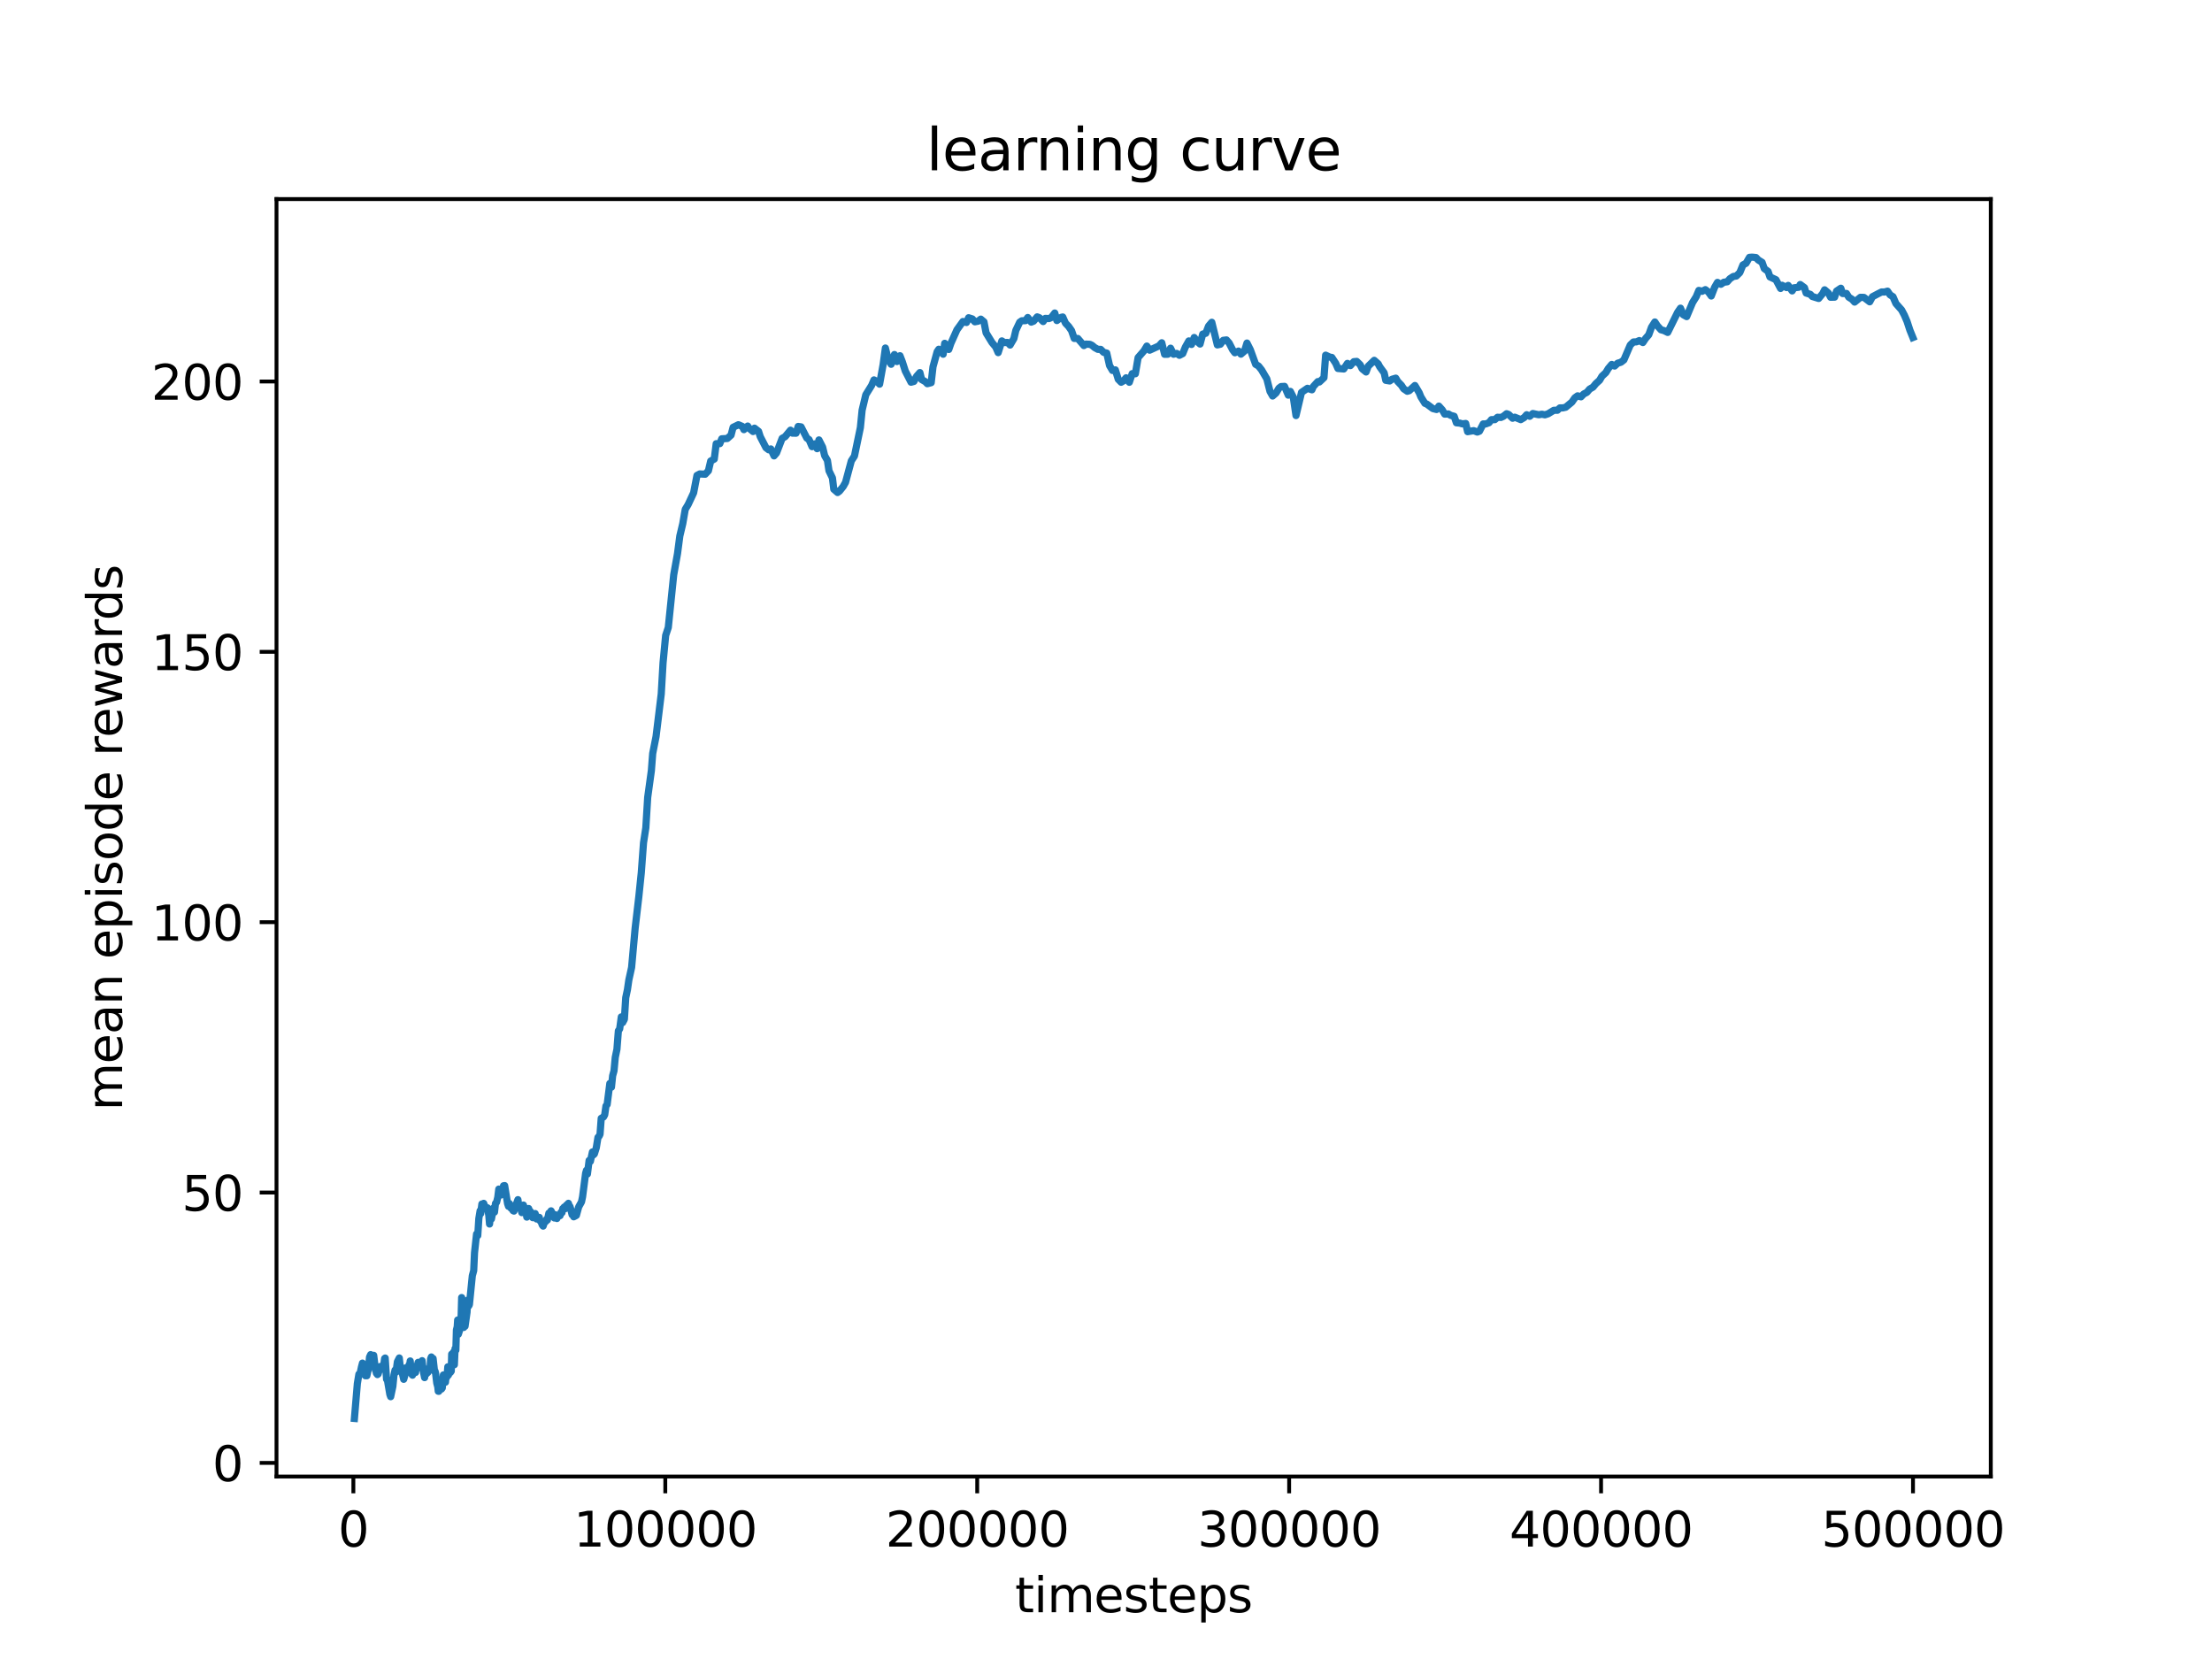 <?xml version="1.0" encoding="utf-8" standalone="no"?>
<!DOCTYPE svg PUBLIC "-//W3C//DTD SVG 1.1//EN"
  "http://www.w3.org/Graphics/SVG/1.1/DTD/svg11.dtd">
<svg xmlns:xlink="http://www.w3.org/1999/xlink" width="460.8pt" height="345.6pt" viewBox="0 0 460.8 345.6" xmlns="http://www.w3.org/2000/svg" version="1.1">
 <defs>
  <style type="text/css">*{stroke-linejoin: round; stroke-linecap: butt}</style>
 </defs>
 <g id="figure_1">
  <g id="patch_1">
   <path d="M 0 345.6 
L 460.8 345.6 
L 460.8 0 
L 0 0 
z
" style="fill: #ffffff"/>
  </g>
  <g id="axes_1">
   <g id="patch_2">
    <path d="M 57.6 307.584 
L 414.72 307.584 
L 414.72 41.472 
L 57.6 41.472 
z
" style="fill: #ffffff"/>
   </g>
   <g id="matplotlib.axis_1">
    <g id="xtick_1">
     <g id="line2d_1">
      <defs>
       <path id="m4953093f2d" d="M 0 0 
L 0 3.5 
" style="stroke: #000000; stroke-width: 0.8"/>
      </defs>
      <g>
       <use xlink:href="#m4953093f2d" x="73.612" y="307.584" style="stroke: #000000; stroke-width: 0.8"/>
      </g>
     </g>
     <g id="text_1">
      <!-- 0 -->
      <g transform="translate(70.431 322.182) scale(0.1 -0.1)">
       <defs>
        <path id="DejaVuSans-30" d="M 2034 4250 
Q 1547 4250 1301 3770 
Q 1056 3291 1056 2328 
Q 1056 1369 1301 889 
Q 1547 409 2034 409 
Q 2525 409 2770 889 
Q 3016 1369 3016 2328 
Q 3016 3291 2770 3770 
Q 2525 4250 2034 4250 
z
M 2034 4750 
Q 2819 4750 3233 4129 
Q 3647 3509 3647 2328 
Q 3647 1150 3233 529 
Q 2819 -91 2034 -91 
Q 1250 -91 836 529 
Q 422 1150 422 2328 
Q 422 3509 836 4129 
Q 1250 4750 2034 4750 
z
" transform="scale(0.016)"/>
       </defs>
       <use xlink:href="#DejaVuSans-30"/>
      </g>
     </g>
    </g>
    <g id="xtick_2">
     <g id="line2d_2">
      <g>
       <use xlink:href="#m4953093f2d" x="138.592" y="307.584" style="stroke: #000000; stroke-width: 0.8"/>
      </g>
     </g>
     <g id="text_2">
      <!-- 100000 -->
      <g transform="translate(119.505 322.182) scale(0.1 -0.1)">
       <defs>
        <path id="DejaVuSans-31" d="M 794 531 
L 1825 531 
L 1825 4091 
L 703 3866 
L 703 4441 
L 1819 4666 
L 2450 4666 
L 2450 531 
L 3481 531 
L 3481 0 
L 794 0 
L 794 531 
z
" transform="scale(0.016)"/>
       </defs>
       <use xlink:href="#DejaVuSans-31"/>
       <use xlink:href="#DejaVuSans-30" x="63.623"/>
       <use xlink:href="#DejaVuSans-30" x="127.246"/>
       <use xlink:href="#DejaVuSans-30" x="190.869"/>
       <use xlink:href="#DejaVuSans-30" x="254.492"/>
       <use xlink:href="#DejaVuSans-30" x="318.115"/>
      </g>
     </g>
    </g>
    <g id="xtick_3">
     <g id="line2d_3">
      <g>
       <use xlink:href="#m4953093f2d" x="203.572" y="307.584" style="stroke: #000000; stroke-width: 0.8"/>
      </g>
     </g>
     <g id="text_3">
      <!-- 200000 -->
      <g transform="translate(184.485 322.182) scale(0.1 -0.1)">
       <defs>
        <path id="DejaVuSans-32" d="M 1228 531 
L 3431 531 
L 3431 0 
L 469 0 
L 469 531 
Q 828 903 1448 1529 
Q 2069 2156 2228 2338 
Q 2531 2678 2651 2914 
Q 2772 3150 2772 3378 
Q 2772 3750 2511 3984 
Q 2250 4219 1831 4219 
Q 1534 4219 1204 4116 
Q 875 4013 500 3803 
L 500 4441 
Q 881 4594 1212 4672 
Q 1544 4750 1819 4750 
Q 2544 4750 2975 4387 
Q 3406 4025 3406 3419 
Q 3406 3131 3298 2873 
Q 3191 2616 2906 2266 
Q 2828 2175 2409 1742 
Q 1991 1309 1228 531 
z
" transform="scale(0.016)"/>
       </defs>
       <use xlink:href="#DejaVuSans-32"/>
       <use xlink:href="#DejaVuSans-30" x="63.623"/>
       <use xlink:href="#DejaVuSans-30" x="127.246"/>
       <use xlink:href="#DejaVuSans-30" x="190.869"/>
       <use xlink:href="#DejaVuSans-30" x="254.492"/>
       <use xlink:href="#DejaVuSans-30" x="318.115"/>
      </g>
     </g>
    </g>
    <g id="xtick_4">
     <g id="line2d_4">
      <g>
       <use xlink:href="#m4953093f2d" x="268.553" y="307.584" style="stroke: #000000; stroke-width: 0.8"/>
      </g>
     </g>
     <g id="text_4">
      <!-- 300000 -->
      <g transform="translate(249.465 322.182) scale(0.1 -0.1)">
       <defs>
        <path id="DejaVuSans-33" d="M 2597 2516 
Q 3050 2419 3304 2112 
Q 3559 1806 3559 1356 
Q 3559 666 3084 287 
Q 2609 -91 1734 -91 
Q 1441 -91 1130 -33 
Q 819 25 488 141 
L 488 750 
Q 750 597 1062 519 
Q 1375 441 1716 441 
Q 2309 441 2620 675 
Q 2931 909 2931 1356 
Q 2931 1769 2642 2001 
Q 2353 2234 1838 2234 
L 1294 2234 
L 1294 2753 
L 1863 2753 
Q 2328 2753 2575 2939 
Q 2822 3125 2822 3475 
Q 2822 3834 2567 4026 
Q 2313 4219 1838 4219 
Q 1578 4219 1281 4162 
Q 984 4106 628 3988 
L 628 4550 
Q 988 4650 1302 4700 
Q 1616 4750 1894 4750 
Q 2613 4750 3031 4423 
Q 3450 4097 3450 3541 
Q 3450 3153 3228 2886 
Q 3006 2619 2597 2516 
z
" transform="scale(0.016)"/>
       </defs>
       <use xlink:href="#DejaVuSans-33"/>
       <use xlink:href="#DejaVuSans-30" x="63.623"/>
       <use xlink:href="#DejaVuSans-30" x="127.246"/>
       <use xlink:href="#DejaVuSans-30" x="190.869"/>
       <use xlink:href="#DejaVuSans-30" x="254.492"/>
       <use xlink:href="#DejaVuSans-30" x="318.115"/>
      </g>
     </g>
    </g>
    <g id="xtick_5">
     <g id="line2d_5">
      <g>
       <use xlink:href="#m4953093f2d" x="333.533" y="307.584" style="stroke: #000000; stroke-width: 0.8"/>
      </g>
     </g>
     <g id="text_5">
      <!-- 400000 -->
      <g transform="translate(314.445 322.182) scale(0.1 -0.1)">
       <defs>
        <path id="DejaVuSans-34" d="M 2419 4116 
L 825 1625 
L 2419 1625 
L 2419 4116 
z
M 2253 4666 
L 3047 4666 
L 3047 1625 
L 3713 1625 
L 3713 1100 
L 3047 1100 
L 3047 0 
L 2419 0 
L 2419 1100 
L 313 1100 
L 313 1709 
L 2253 4666 
z
" transform="scale(0.016)"/>
       </defs>
       <use xlink:href="#DejaVuSans-34"/>
       <use xlink:href="#DejaVuSans-30" x="63.623"/>
       <use xlink:href="#DejaVuSans-30" x="127.246"/>
       <use xlink:href="#DejaVuSans-30" x="190.869"/>
       <use xlink:href="#DejaVuSans-30" x="254.492"/>
       <use xlink:href="#DejaVuSans-30" x="318.115"/>
      </g>
     </g>
    </g>
    <g id="xtick_6">
     <g id="line2d_6">
      <g>
       <use xlink:href="#m4953093f2d" x="398.513" y="307.584" style="stroke: #000000; stroke-width: 0.8"/>
      </g>
     </g>
     <g id="text_6">
      <!-- 500000 -->
      <g transform="translate(379.426 322.182) scale(0.1 -0.1)">
       <defs>
        <path id="DejaVuSans-35" d="M 691 4666 
L 3169 4666 
L 3169 4134 
L 1269 4134 
L 1269 2991 
Q 1406 3038 1543 3061 
Q 1681 3084 1819 3084 
Q 2600 3084 3056 2656 
Q 3513 2228 3513 1497 
Q 3513 744 3044 326 
Q 2575 -91 1722 -91 
Q 1428 -91 1123 -41 
Q 819 9 494 109 
L 494 744 
Q 775 591 1075 516 
Q 1375 441 1709 441 
Q 2250 441 2565 725 
Q 2881 1009 2881 1497 
Q 2881 1984 2565 2268 
Q 2250 2553 1709 2553 
Q 1456 2553 1204 2497 
Q 953 2441 691 2322 
L 691 4666 
z
" transform="scale(0.016)"/>
       </defs>
       <use xlink:href="#DejaVuSans-35"/>
       <use xlink:href="#DejaVuSans-30" x="63.623"/>
       <use xlink:href="#DejaVuSans-30" x="127.246"/>
       <use xlink:href="#DejaVuSans-30" x="190.869"/>
       <use xlink:href="#DejaVuSans-30" x="254.492"/>
       <use xlink:href="#DejaVuSans-30" x="318.115"/>
      </g>
     </g>
    </g>
    <g id="text_7">
     <!-- timesteps -->
     <g transform="translate(211.444 335.861) scale(0.1 -0.1)">
      <defs>
       <path id="DejaVuSans-74" d="M 1172 4494 
L 1172 3500 
L 2356 3500 
L 2356 3053 
L 1172 3053 
L 1172 1153 
Q 1172 725 1289 603 
Q 1406 481 1766 481 
L 2356 481 
L 2356 0 
L 1766 0 
Q 1100 0 847 248 
Q 594 497 594 1153 
L 594 3053 
L 172 3053 
L 172 3500 
L 594 3500 
L 594 4494 
L 1172 4494 
z
" transform="scale(0.016)"/>
       <path id="DejaVuSans-69" d="M 603 3500 
L 1178 3500 
L 1178 0 
L 603 0 
L 603 3500 
z
M 603 4863 
L 1178 4863 
L 1178 4134 
L 603 4134 
L 603 4863 
z
" transform="scale(0.016)"/>
       <path id="DejaVuSans-6d" d="M 3328 2828 
Q 3544 3216 3844 3400 
Q 4144 3584 4550 3584 
Q 5097 3584 5394 3201 
Q 5691 2819 5691 2113 
L 5691 0 
L 5113 0 
L 5113 2094 
Q 5113 2597 4934 2840 
Q 4756 3084 4391 3084 
Q 3944 3084 3684 2787 
Q 3425 2491 3425 1978 
L 3425 0 
L 2847 0 
L 2847 2094 
Q 2847 2600 2669 2842 
Q 2491 3084 2119 3084 
Q 1678 3084 1418 2786 
Q 1159 2488 1159 1978 
L 1159 0 
L 581 0 
L 581 3500 
L 1159 3500 
L 1159 2956 
Q 1356 3278 1631 3431 
Q 1906 3584 2284 3584 
Q 2666 3584 2933 3390 
Q 3200 3197 3328 2828 
z
" transform="scale(0.016)"/>
       <path id="DejaVuSans-65" d="M 3597 1894 
L 3597 1613 
L 953 1613 
Q 991 1019 1311 708 
Q 1631 397 2203 397 
Q 2534 397 2845 478 
Q 3156 559 3463 722 
L 3463 178 
Q 3153 47 2828 -22 
Q 2503 -91 2169 -91 
Q 1331 -91 842 396 
Q 353 884 353 1716 
Q 353 2575 817 3079 
Q 1281 3584 2069 3584 
Q 2775 3584 3186 3129 
Q 3597 2675 3597 1894 
z
M 3022 2063 
Q 3016 2534 2758 2815 
Q 2500 3097 2075 3097 
Q 1594 3097 1305 2825 
Q 1016 2553 972 2059 
L 3022 2063 
z
" transform="scale(0.016)"/>
       <path id="DejaVuSans-73" d="M 2834 3397 
L 2834 2853 
Q 2591 2978 2328 3040 
Q 2066 3103 1784 3103 
Q 1356 3103 1142 2972 
Q 928 2841 928 2578 
Q 928 2378 1081 2264 
Q 1234 2150 1697 2047 
L 1894 2003 
Q 2506 1872 2764 1633 
Q 3022 1394 3022 966 
Q 3022 478 2636 193 
Q 2250 -91 1575 -91 
Q 1294 -91 989 -36 
Q 684 19 347 128 
L 347 722 
Q 666 556 975 473 
Q 1284 391 1588 391 
Q 1994 391 2212 530 
Q 2431 669 2431 922 
Q 2431 1156 2273 1281 
Q 2116 1406 1581 1522 
L 1381 1569 
Q 847 1681 609 1914 
Q 372 2147 372 2553 
Q 372 3047 722 3315 
Q 1072 3584 1716 3584 
Q 2034 3584 2315 3537 
Q 2597 3491 2834 3397 
z
" transform="scale(0.016)"/>
       <path id="DejaVuSans-70" d="M 1159 525 
L 1159 -1331 
L 581 -1331 
L 581 3500 
L 1159 3500 
L 1159 2969 
Q 1341 3281 1617 3432 
Q 1894 3584 2278 3584 
Q 2916 3584 3314 3078 
Q 3713 2572 3713 1747 
Q 3713 922 3314 415 
Q 2916 -91 2278 -91 
Q 1894 -91 1617 61 
Q 1341 213 1159 525 
z
M 3116 1747 
Q 3116 2381 2855 2742 
Q 2594 3103 2138 3103 
Q 1681 3103 1420 2742 
Q 1159 2381 1159 1747 
Q 1159 1113 1420 752 
Q 1681 391 2138 391 
Q 2594 391 2855 752 
Q 3116 1113 3116 1747 
z
" transform="scale(0.016)"/>
      </defs>
      <use xlink:href="#DejaVuSans-74"/>
      <use xlink:href="#DejaVuSans-69" x="39.209"/>
      <use xlink:href="#DejaVuSans-6d" x="66.992"/>
      <use xlink:href="#DejaVuSans-65" x="164.404"/>
      <use xlink:href="#DejaVuSans-73" x="225.928"/>
      <use xlink:href="#DejaVuSans-74" x="278.027"/>
      <use xlink:href="#DejaVuSans-65" x="317.236"/>
      <use xlink:href="#DejaVuSans-70" x="378.76"/>
      <use xlink:href="#DejaVuSans-73" x="442.236"/>
     </g>
    </g>
   </g>
   <g id="matplotlib.axis_2">
    <g id="ytick_1">
     <g id="line2d_7">
      <defs>
       <path id="mccb8e38471" d="M 0 0 
L -3.5 0 
" style="stroke: #000000; stroke-width: 0.8"/>
      </defs>
      <g>
       <use xlink:href="#mccb8e38471" x="57.6" y="304.745" style="stroke: #000000; stroke-width: 0.8"/>
      </g>
     </g>
     <g id="text_8">
      <!-- 0 -->
      <g transform="translate(44.237 308.544) scale(0.1 -0.1)">
       <use xlink:href="#DejaVuSans-30"/>
      </g>
     </g>
    </g>
    <g id="ytick_2">
     <g id="line2d_8">
      <g>
       <use xlink:href="#mccb8e38471" x="57.6" y="248.426" style="stroke: #000000; stroke-width: 0.8"/>
      </g>
     </g>
     <g id="text_9">
      <!-- 50 -->
      <g transform="translate(37.875 252.225) scale(0.1 -0.1)">
       <use xlink:href="#DejaVuSans-35"/>
       <use xlink:href="#DejaVuSans-30" x="63.623"/>
      </g>
     </g>
    </g>
    <g id="ytick_3">
     <g id="line2d_9">
      <g>
       <use xlink:href="#mccb8e38471" x="57.6" y="192.107" style="stroke: #000000; stroke-width: 0.8"/>
      </g>
     </g>
     <g id="text_10">
      <!-- 100 -->
      <g transform="translate(31.512 195.906) scale(0.1 -0.1)">
       <use xlink:href="#DejaVuSans-31"/>
       <use xlink:href="#DejaVuSans-30" x="63.623"/>
       <use xlink:href="#DejaVuSans-30" x="127.246"/>
      </g>
     </g>
    </g>
    <g id="ytick_4">
     <g id="line2d_10">
      <g>
       <use xlink:href="#mccb8e38471" x="57.6" y="135.788" style="stroke: #000000; stroke-width: 0.8"/>
      </g>
     </g>
     <g id="text_11">
      <!-- 150 -->
      <g transform="translate(31.512 139.587) scale(0.1 -0.1)">
       <use xlink:href="#DejaVuSans-31"/>
       <use xlink:href="#DejaVuSans-35" x="63.623"/>
       <use xlink:href="#DejaVuSans-30" x="127.246"/>
      </g>
     </g>
    </g>
    <g id="ytick_5">
     <g id="line2d_11">
      <g>
       <use xlink:href="#mccb8e38471" x="57.6" y="79.469" style="stroke: #000000; stroke-width: 0.8"/>
      </g>
     </g>
     <g id="text_12">
      <!-- 200 -->
      <g transform="translate(31.512 83.268) scale(0.1 -0.1)">
       <use xlink:href="#DejaVuSans-32"/>
       <use xlink:href="#DejaVuSans-30" x="63.623"/>
       <use xlink:href="#DejaVuSans-30" x="127.246"/>
      </g>
     </g>
    </g>
    <g id="text_13">
     <!-- mean episode rewards -->
     <g transform="translate(25.433 231.36) rotate(-90) scale(0.1 -0.1)">
      <defs>
       <path id="DejaVuSans-61" d="M 2194 1759 
Q 1497 1759 1228 1600 
Q 959 1441 959 1056 
Q 959 750 1161 570 
Q 1363 391 1709 391 
Q 2188 391 2477 730 
Q 2766 1069 2766 1631 
L 2766 1759 
L 2194 1759 
z
M 3341 1997 
L 3341 0 
L 2766 0 
L 2766 531 
Q 2569 213 2275 61 
Q 1981 -91 1556 -91 
Q 1019 -91 701 211 
Q 384 513 384 1019 
Q 384 1609 779 1909 
Q 1175 2209 1959 2209 
L 2766 2209 
L 2766 2266 
Q 2766 2663 2505 2880 
Q 2244 3097 1772 3097 
Q 1472 3097 1187 3025 
Q 903 2953 641 2809 
L 641 3341 
Q 956 3463 1253 3523 
Q 1550 3584 1831 3584 
Q 2591 3584 2966 3190 
Q 3341 2797 3341 1997 
z
" transform="scale(0.016)"/>
       <path id="DejaVuSans-6e" d="M 3513 2113 
L 3513 0 
L 2938 0 
L 2938 2094 
Q 2938 2591 2744 2837 
Q 2550 3084 2163 3084 
Q 1697 3084 1428 2787 
Q 1159 2491 1159 1978 
L 1159 0 
L 581 0 
L 581 3500 
L 1159 3500 
L 1159 2956 
Q 1366 3272 1645 3428 
Q 1925 3584 2291 3584 
Q 2894 3584 3203 3211 
Q 3513 2838 3513 2113 
z
" transform="scale(0.016)"/>
       <path id="DejaVuSans-20" transform="scale(0.016)"/>
       <path id="DejaVuSans-6f" d="M 1959 3097 
Q 1497 3097 1228 2736 
Q 959 2375 959 1747 
Q 959 1119 1226 758 
Q 1494 397 1959 397 
Q 2419 397 2687 759 
Q 2956 1122 2956 1747 
Q 2956 2369 2687 2733 
Q 2419 3097 1959 3097 
z
M 1959 3584 
Q 2709 3584 3137 3096 
Q 3566 2609 3566 1747 
Q 3566 888 3137 398 
Q 2709 -91 1959 -91 
Q 1206 -91 779 398 
Q 353 888 353 1747 
Q 353 2609 779 3096 
Q 1206 3584 1959 3584 
z
" transform="scale(0.016)"/>
       <path id="DejaVuSans-64" d="M 2906 2969 
L 2906 4863 
L 3481 4863 
L 3481 0 
L 2906 0 
L 2906 525 
Q 2725 213 2448 61 
Q 2172 -91 1784 -91 
Q 1150 -91 751 415 
Q 353 922 353 1747 
Q 353 2572 751 3078 
Q 1150 3584 1784 3584 
Q 2172 3584 2448 3432 
Q 2725 3281 2906 2969 
z
M 947 1747 
Q 947 1113 1208 752 
Q 1469 391 1925 391 
Q 2381 391 2643 752 
Q 2906 1113 2906 1747 
Q 2906 2381 2643 2742 
Q 2381 3103 1925 3103 
Q 1469 3103 1208 2742 
Q 947 2381 947 1747 
z
" transform="scale(0.016)"/>
       <path id="DejaVuSans-72" d="M 2631 2963 
Q 2534 3019 2420 3045 
Q 2306 3072 2169 3072 
Q 1681 3072 1420 2755 
Q 1159 2438 1159 1844 
L 1159 0 
L 581 0 
L 581 3500 
L 1159 3500 
L 1159 2956 
Q 1341 3275 1631 3429 
Q 1922 3584 2338 3584 
Q 2397 3584 2469 3576 
Q 2541 3569 2628 3553 
L 2631 2963 
z
" transform="scale(0.016)"/>
       <path id="DejaVuSans-77" d="M 269 3500 
L 844 3500 
L 1563 769 
L 2278 3500 
L 2956 3500 
L 3675 769 
L 4391 3500 
L 4966 3500 
L 4050 0 
L 3372 0 
L 2619 2869 
L 1863 0 
L 1184 0 
L 269 3500 
z
" transform="scale(0.016)"/>
      </defs>
      <use xlink:href="#DejaVuSans-6d"/>
      <use xlink:href="#DejaVuSans-65" x="97.412"/>
      <use xlink:href="#DejaVuSans-61" x="158.936"/>
      <use xlink:href="#DejaVuSans-6e" x="220.215"/>
      <use xlink:href="#DejaVuSans-20" x="283.594"/>
      <use xlink:href="#DejaVuSans-65" x="315.381"/>
      <use xlink:href="#DejaVuSans-70" x="376.904"/>
      <use xlink:href="#DejaVuSans-69" x="440.381"/>
      <use xlink:href="#DejaVuSans-73" x="468.164"/>
      <use xlink:href="#DejaVuSans-6f" x="520.264"/>
      <use xlink:href="#DejaVuSans-64" x="581.445"/>
      <use xlink:href="#DejaVuSans-65" x="644.922"/>
      <use xlink:href="#DejaVuSans-20" x="706.445"/>
      <use xlink:href="#DejaVuSans-72" x="738.232"/>
      <use xlink:href="#DejaVuSans-65" x="777.096"/>
      <use xlink:href="#DejaVuSans-77" x="838.619"/>
      <use xlink:href="#DejaVuSans-61" x="920.406"/>
      <use xlink:href="#DejaVuSans-72" x="981.686"/>
      <use xlink:href="#DejaVuSans-64" x="1021.049"/>
      <use xlink:href="#DejaVuSans-73" x="1084.525"/>
     </g>
    </g>
   </g>
   <g id="line2d_12">
    <path d="M 73.833 295.488 
L 74.444 288.215 
L 74.768 286.265 
L 74.898 286.439 
L 75.015 286.118 
L 75.301 284.751 
L 75.509 283.961 
L 75.821 286.138 
L 75.938 286.182 
L 76.12 286.596 
L 76.302 286.439 
L 76.419 286.591 
L 76.744 285.164 
L 76.978 282.704 
L 77.212 282.194 
L 77.381 283.277 
L 77.563 283.456 
L 77.693 283.142 
L 77.849 282.342 
L 78.238 285.515 
L 78.355 285.717 
L 78.407 286.06 
L 78.628 286.349 
L 78.771 286.224 
L 79.148 284.916 
L 79.252 284.655 
L 79.525 285.239 
L 79.694 284.539 
L 79.889 284.772 
L 80.123 282.998 
L 80.24 282.907 
L 80.526 287.323 
L 80.669 287.283 
L 81.214 290.484 
L 81.383 290.955 
L 81.617 289.847 
L 81.838 288.818 
L 82.072 286.419 
L 82.293 285.415 
L 82.488 285.85 
L 82.787 283.659 
L 83.177 282.896 
L 83.424 285.232 
L 83.788 285.994 
L 84.1 287.334 
L 84.282 286.718 
L 84.438 284.974 
L 84.541 285.681 
L 84.671 285.343 
L 84.918 285.576 
L 85.087 285.698 
L 85.217 284.302 
L 85.347 284.381 
L 85.451 283.514 
L 85.724 286.234 
L 85.932 286.475 
L 86.335 284.997 
L 86.426 285.092 
L 86.569 285.909 
L 86.699 284.573 
L 86.829 284.88 
L 87.102 283.806 
L 87.232 283.811 
L 87.414 284.877 
L 87.479 284.056 
L 87.674 284.313 
L 87.933 283.456 
L 88.154 285.495 
L 88.453 286.982 
L 88.661 285.187 
L 88.817 286.205 
L 88.947 285.757 
L 89.103 285.937 
L 89.259 285.155 
L 89.337 285.56 
L 89.584 285.422 
L 89.701 283.109 
L 89.857 282.683 
L 89.922 283.906 
L 90.065 284.362 
L 90.221 282.996 
L 90.52 285.697 
L 90.624 285.633 
L 90.728 285.978 
L 90.988 288.123 
L 91.195 288.881 
L 91.299 289.822 
L 91.416 289.836 
L 91.598 288.621 
L 91.741 288.886 
L 91.819 288.582 
L 91.962 289.37 
L 92.131 289.137 
L 92.365 286.426 
L 92.482 287.291 
L 92.586 287.014 
L 92.677 287.125 
L 92.794 287.944 
L 92.911 286.863 
L 93.067 286.909 
L 93.145 286.579 
L 93.288 284.731 
L 93.418 286.462 
L 93.691 285.221 
L 93.821 285.908 
L 94.003 285.643 
L 94.094 282.089 
L 94.198 282.132 
L 94.341 282.21 
L 94.483 281.663 
L 94.652 284.298 
L 94.795 280.936 
L 94.964 281.274 
L 95.081 277.04 
L 95.25 276.393 
L 95.341 274.983 
L 95.484 277.947 
L 95.887 276.677 
L 96.069 274.035 
L 96.173 270.305 
L 96.303 272.32 
L 96.446 272.791 
L 96.615 276.527 
L 96.719 274.65 
L 96.875 276.284 
L 97.291 273.374 
L 97.421 270.848 
L 97.629 272.077 
L 97.784 271.788 
L 98.395 265.741 
L 98.681 264.698 
L 98.85 260.977 
L 99.279 257.055 
L 99.526 257.39 
L 99.747 253.865 
L 100.02 252.209 
L 100.137 252.81 
L 100.384 250.814 
L 100.514 251.097 
L 100.761 250.682 
L 101.124 251.632 
L 101.54 251.601 
L 101.826 253.157 
L 101.982 254.985 
L 102.19 253.113 
L 102.372 253.942 
L 102.814 251.647 
L 103.009 252.511 
L 103.217 250.703 
L 103.451 250.439 
L 103.698 249.42 
L 103.906 247.712 
L 104.075 248.479 
L 104.334 248.946 
L 104.464 247.73 
L 104.763 247.838 
L 104.893 247.02 
L 105.127 246.977 
L 105.738 250.736 
L 105.933 251.307 
L 106.102 250.707 
L 106.336 251.083 
L 106.479 251.735 
L 106.7 251.493 
L 106.869 252.19 
L 107.064 252.293 
L 107.467 251.081 
L 107.895 249.912 
L 108.103 251.644 
L 108.493 251.714 
L 108.701 252.609 
L 109.039 251.039 
L 109.39 252.132 
L 109.572 252.442 
L 109.741 253.546 
L 109.949 252.129 
L 110.131 251.757 
L 110.3 252.251 
L 110.495 252.359 
L 110.846 253.498 
L 110.988 253.667 
L 111.313 253.06 
L 111.482 252.805 
L 111.794 253.94 
L 112.184 253.923 
L 112.34 253.598 
L 112.47 254.281 
L 112.704 254.493 
L 112.977 255.217 
L 113.146 255.417 
L 113.484 254.426 
L 113.679 254.472 
L 113.874 253.987 
L 114.03 254.155 
L 114.341 252.724 
L 114.497 252.784 
L 114.796 252.242 
L 114.991 252.628 
L 115.16 253.358 
L 115.342 253.17 
L 115.472 253.724 
L 115.693 253.055 
L 115.849 253.193 
L 116.018 253.839 
L 116.187 253.403 
L 116.33 253.362 
L 116.499 253.162 
L 116.668 253.243 
L 116.863 252.555 
L 117.071 252.625 
L 117.24 251.765 
L 117.396 251.717 
L 117.525 251.458 
L 117.772 251.783 
L 117.915 251.157 
L 118.097 250.974 
L 118.227 251.25 
L 118.409 250.674 
L 118.526 251.056 
L 118.734 251.34 
L 118.864 251.751 
L 119.176 253.053 
L 119.397 252.434 
L 119.514 253.481 
L 119.878 253.295 
L 120.073 253.175 
L 120.554 251.416 
L 121.138 250.371 
L 121.359 249.313 
L 121.996 244.413 
L 122.178 243.784 
L 122.373 244.569 
L 122.724 241.743 
L 122.984 241.943 
L 123.413 239.977 
L 123.634 240.573 
L 123.816 240.384 
L 124.218 239.092 
L 124.569 236.936 
L 124.803 236.698 
L 124.998 236.286 
L 125.245 232.968 
L 125.726 232.681 
L 125.973 232.237 
L 126.233 230.392 
L 126.48 230.084 
L 127.039 225.7 
L 127.376 226.481 
L 127.623 224.098 
L 127.909 223.068 
L 128.169 220.275 
L 128.52 218.577 
L 128.819 214.736 
L 129.092 214.334 
L 129.43 211.836 
L 129.703 213.03 
L 130.067 212.341 
L 130.353 207.829 
L 130.703 206.183 
L 131.002 204.136 
L 131.574 201.533 
L 132.315 193.329 
L 133.082 186.767 
L 133.589 181.842 
L 134.056 175.568 
L 134.537 172.451 
L 134.927 166.096 
L 135.694 160.526 
L 135.967 156.971 
L 136.669 153.421 
L 137.747 144.579 
L 138.124 138.093 
L 138.67 132.365 
L 139.216 130.722 
L 140.347 119.737 
L 141.139 115.318 
L 141.62 111.656 
L 142.231 109.086 
L 142.751 106.102 
L 143.349 105.114 
L 144.492 102.667 
L 145.194 99.039 
L 145.779 98.729 
L 146.897 98.79 
L 147.572 98.076 
L 148.053 96.037 
L 148.794 95.635 
L 149.197 92.43 
L 149.951 92.418 
L 150.354 91.408 
L 151.51 91.344 
L 152.29 90.645 
L 152.719 89.015 
L 153.823 88.477 
L 154.642 88.832 
L 154.967 89.5 
L 155.76 88.757 
L 156.059 89.213 
L 156.878 89.895 
L 157.176 89.197 
L 158.021 89.861 
L 158.372 90.959 
L 159.568 93.27 
L 160.14 93.704 
L 160.581 93.524 
L 161.244 94.968 
L 161.764 94.363 
L 162.934 91.318 
L 163.545 90.979 
L 164.675 89.617 
L 165.078 90.229 
L 165.832 90.241 
L 166.274 88.839 
L 166.872 88.924 
L 168.08 91.266 
L 168.535 91.57 
L 169.172 93.049 
L 169.705 92.462 
L 170.224 93.467 
L 170.601 91.645 
L 171.368 93.156 
L 171.784 94.909 
L 172.369 95.918 
L 172.694 98.08 
L 173.409 99.556 
L 173.694 101.913 
L 174.487 102.6 
L 174.89 102.299 
L 175.657 101.345 
L 176.138 100.488 
L 177.346 96 
L 177.996 95.011 
L 179.231 89.081 
L 179.595 85.44 
L 180.361 82.24 
L 181.57 80.293 
L 182.064 79.145 
L 182.766 79.531 
L 183.234 80.029 
L 183.974 75.93 
L 184.442 72.501 
L 185.04 74.91 
L 185.638 75.885 
L 186.327 73.854 
L 186.846 75.317 
L 187.483 74.105 
L 187.964 75.348 
L 188.588 77.29 
L 189.784 79.623 
L 190.381 79.459 
L 190.94 78.401 
L 191.629 77.614 
L 191.993 79.068 
L 192.786 79.521 
L 193.176 79.931 
L 193.981 79.719 
L 194.358 76.414 
L 195.229 73.249 
L 195.567 72.755 
L 196.477 73.789 
L 196.801 71.52 
L 197.646 72.8 
L 198.088 71.527 
L 199.349 68.703 
L 200.596 66.976 
L 201.337 67.177 
L 201.779 66.193 
L 202.559 66.444 
L 203.079 67.034 
L 203.741 66.914 
L 204.313 66.483 
L 204.976 67.04 
L 205.418 69.344 
L 206.652 71.358 
L 207.432 72.293 
L 207.939 73.458 
L 208.706 71.016 
L 209.174 71.355 
L 209.927 71.348 
L 210.421 71.88 
L 211.214 70.527 
L 211.617 68.823 
L 212.423 67.125 
L 212.852 66.825 
L 213.644 66.794 
L 214.099 66.145 
L 214.827 67.103 
L 215.321 66.902 
L 216.062 66.013 
L 216.529 66.188 
L 217.309 66.982 
L 217.764 66.326 
L 218.518 66.365 
L 218.986 66.168 
L 219.726 65.207 
L 220.168 66.778 
L 221 66.125 
L 221.39 66.036 
L 221.962 67.32 
L 222.612 68.001 
L 223.222 68.879 
L 223.781 70.496 
L 224.522 70.506 
L 225.796 71.986 
L 226.238 71.689 
L 227.043 71.731 
L 227.472 71.93 
L 228.057 72.417 
L 228.707 72.775 
L 229.292 72.778 
L 229.902 73.395 
L 230.552 73.553 
L 231.137 76.149 
L 231.748 77.175 
L 232.346 77.051 
L 232.956 79.016 
L 233.554 79.627 
L 234.087 79.314 
L 234.581 78.706 
L 235.257 79.633 
L 235.855 77.84 
L 236.517 77.861 
L 237.089 74.49 
L 238.298 73.102 
L 238.909 72.093 
L 239.493 72.948 
L 241.417 72.067 
L 242.015 71.406 
L 242.613 73.809 
L 243.275 73.794 
L 243.847 72.534 
L 244.471 73.79 
L 245.134 73.625 
L 245.693 74.018 
L 246.381 73.662 
L 246.927 72.314 
L 247.655 71.022 
L 248.214 71.759 
L 248.773 70.306 
L 249.345 71.083 
L 249.994 71.67 
L 250.553 69.594 
L 251.19 69.427 
L 251.762 67.932 
L 252.438 67.137 
L 253.594 71.852 
L 254.231 71.709 
L 254.829 70.896 
L 255.492 70.815 
L 256.05 71.453 
L 256.765 72.849 
L 257.246 73.486 
L 258.013 73.134 
L 258.507 73.775 
L 259.247 73.142 
L 259.767 71.466 
L 260.469 72.856 
L 261.574 75.898 
L 262.172 76.254 
L 262.808 77.058 
L 263.9 78.918 
L 264.563 81.534 
L 265.109 82.497 
L 265.824 81.869 
L 266.421 80.871 
L 266.876 80.526 
L 267.591 80.486 
L 268.371 82.314 
L 268.8 81.536 
L 269.41 82.736 
L 269.982 86.57 
L 271.126 81.745 
L 272.361 80.894 
L 273.296 81.202 
L 273.582 80.527 
L 274.531 79.494 
L 274.856 79.576 
L 275.804 78.681 
L 276.155 73.987 
L 277.065 74.413 
L 277.442 74.457 
L 278.248 75.672 
L 278.716 76.759 
L 279.937 76.86 
L 280.691 75.701 
L 281.315 76.161 
L 282.03 75.344 
L 282.627 75.288 
L 283.355 75.989 
L 283.758 76.826 
L 284.577 77.488 
L 285.019 76.291 
L 286.279 75.066 
L 287.098 75.79 
L 287.41 76.391 
L 288.346 77.674 
L 288.684 79.226 
L 289.502 79.361 
L 289.957 79.017 
L 290.763 78.778 
L 291.166 79.466 
L 291.946 80.281 
L 292.413 80.993 
L 293.167 81.508 
L 293.57 81.389 
L 294.753 80.306 
L 295.649 81.818 
L 296 82.684 
L 296.832 84.018 
L 297.235 84.179 
L 298.483 85.113 
L 299.262 85.306 
L 299.743 84.601 
L 300.445 85.377 
L 300.965 86.27 
L 301.719 86.235 
L 302.199 86.527 
L 302.927 86.72 
L 303.395 88.077 
L 304.097 88.14 
L 304.617 88.301 
L 305.332 88.216 
L 305.734 89.924 
L 306.995 89.712 
L 307.749 90.006 
L 308.191 89.832 
L 308.983 88.311 
L 309.451 88.328 
L 310.179 88.067 
L 310.699 87.42 
L 311.401 87.419 
L 311.96 86.926 
L 312.674 86.961 
L 313.168 86.733 
L 313.857 86.186 
L 314.299 86.35 
L 315.105 87.128 
L 315.559 86.909 
L 316.794 87.418 
L 317.509 86.988 
L 318.029 86.399 
L 318.678 86.717 
L 319.315 86.144 
L 320.563 86.404 
L 321.2 86.287 
L 321.837 86.415 
L 322.499 86.2 
L 323.695 85.471 
L 324.436 85.463 
L 324.956 84.975 
L 325.579 84.968 
L 326.164 84.836 
L 327.451 83.768 
L 328.075 82.872 
L 328.646 82.459 
L 329.348 82.662 
L 329.92 82.073 
L 330.583 81.732 
L 331.142 81.058 
L 331.856 80.644 
L 332.441 79.924 
L 333.221 79.217 
L 333.715 78.378 
L 334.521 77.627 
L 335.041 76.767 
L 335.755 75.921 
L 336.353 76.254 
L 336.99 75.663 
L 337.666 75.463 
L 338.29 74.974 
L 339.615 71.872 
L 340.278 71.242 
L 340.915 71.212 
L 341.5 70.944 
L 342.24 71.357 
L 342.799 70.512 
L 343.462 69.75 
L 344.034 68.174 
L 344.736 67.075 
L 345.255 67.857 
L 346.009 68.698 
L 346.646 68.871 
L 347.413 69.248 
L 349.479 65.067 
L 350.077 64.196 
L 350.649 65.562 
L 351.364 65.954 
L 352.585 63.043 
L 353.352 61.807 
L 353.898 60.499 
L 354.574 60.681 
L 355.262 60.341 
L 355.886 60.823 
L 356.484 61.663 
L 357.173 59.881 
L 357.784 58.829 
L 358.498 59.217 
L 359.109 58.792 
L 359.811 58.701 
L 360.37 58.063 
L 361.085 57.589 
L 361.708 57.501 
L 362.436 56.784 
L 363.086 55.192 
L 363.736 54.845 
L 364.451 53.608 
L 365.009 53.568 
L 365.802 53.649 
L 366.27 54.153 
L 367.076 54.653 
L 367.531 55.949 
L 368.323 56.549 
L 368.713 57.685 
L 369.961 58.266 
L 370.923 60.086 
L 371.235 59.426 
L 372.157 59.902 
L 372.508 59.457 
L 373.34 60.601 
L 373.73 59.957 
L 374.704 59.842 
L 375.016 59.271 
L 375.9 59.92 
L 376.251 61.046 
L 377.122 61.318 
L 377.538 61.765 
L 378.863 62.174 
L 379.695 61.158 
L 380.098 60.375 
L 380.891 61.053 
L 381.345 61.924 
L 382.177 61.904 
L 382.593 60.637 
L 383.477 60.043 
L 383.854 61.146 
L 384.659 61.138 
L 385.127 61.906 
L 385.829 62.353 
L 386.349 62.927 
L 387.571 61.937 
L 388.285 61.954 
L 389.494 62.872 
L 390.066 61.813 
L 391.3 61.158 
L 391.976 60.823 
L 392.535 60.834 
L 393.211 60.655 
L 393.731 61.425 
L 394.342 61.811 
L 394.952 63.228 
L 396.135 64.566 
L 396.72 65.667 
L 397.279 66.98 
L 397.863 68.768 
L 398.487 70.31 
L 398.487 70.31 
" clip-path="url(#pdd8efee29a)" style="fill: none; stroke: #1f77b4; stroke-width: 1.5; stroke-linecap: square"/>
   </g>
   <g id="patch_3">
    <path d="M 57.6 307.584 
L 57.6 41.472 
" style="fill: none; stroke: #000000; stroke-width: 0.8; stroke-linejoin: miter; stroke-linecap: square"/>
   </g>
   <g id="patch_4">
    <path d="M 414.72 307.584 
L 414.72 41.472 
" style="fill: none; stroke: #000000; stroke-width: 0.8; stroke-linejoin: miter; stroke-linecap: square"/>
   </g>
   <g id="patch_5">
    <path d="M 57.6 307.584 
L 414.72 307.584 
" style="fill: none; stroke: #000000; stroke-width: 0.8; stroke-linejoin: miter; stroke-linecap: square"/>
   </g>
   <g id="patch_6">
    <path d="M 57.6 41.472 
L 414.72 41.472 
" style="fill: none; stroke: #000000; stroke-width: 0.8; stroke-linejoin: miter; stroke-linecap: square"/>
   </g>
   <g id="text_14">
    <!-- learning curve -->
    <g transform="translate(192.964 35.472) scale(0.12 -0.12)">
     <defs>
      <path id="DejaVuSans-6c" d="M 603 4863 
L 1178 4863 
L 1178 0 
L 603 0 
L 603 4863 
z
" transform="scale(0.016)"/>
      <path id="DejaVuSans-67" d="M 2906 1791 
Q 2906 2416 2648 2759 
Q 2391 3103 1925 3103 
Q 1463 3103 1205 2759 
Q 947 2416 947 1791 
Q 947 1169 1205 825 
Q 1463 481 1925 481 
Q 2391 481 2648 825 
Q 2906 1169 2906 1791 
z
M 3481 434 
Q 3481 -459 3084 -895 
Q 2688 -1331 1869 -1331 
Q 1566 -1331 1297 -1286 
Q 1028 -1241 775 -1147 
L 775 -588 
Q 1028 -725 1275 -790 
Q 1522 -856 1778 -856 
Q 2344 -856 2625 -561 
Q 2906 -266 2906 331 
L 2906 616 
Q 2728 306 2450 153 
Q 2172 0 1784 0 
Q 1141 0 747 490 
Q 353 981 353 1791 
Q 353 2603 747 3093 
Q 1141 3584 1784 3584 
Q 2172 3584 2450 3431 
Q 2728 3278 2906 2969 
L 2906 3500 
L 3481 3500 
L 3481 434 
z
" transform="scale(0.016)"/>
      <path id="DejaVuSans-63" d="M 3122 3366 
L 3122 2828 
Q 2878 2963 2633 3030 
Q 2388 3097 2138 3097 
Q 1578 3097 1268 2742 
Q 959 2388 959 1747 
Q 959 1106 1268 751 
Q 1578 397 2138 397 
Q 2388 397 2633 464 
Q 2878 531 3122 666 
L 3122 134 
Q 2881 22 2623 -34 
Q 2366 -91 2075 -91 
Q 1284 -91 818 406 
Q 353 903 353 1747 
Q 353 2603 823 3093 
Q 1294 3584 2113 3584 
Q 2378 3584 2631 3529 
Q 2884 3475 3122 3366 
z
" transform="scale(0.016)"/>
      <path id="DejaVuSans-75" d="M 544 1381 
L 544 3500 
L 1119 3500 
L 1119 1403 
Q 1119 906 1312 657 
Q 1506 409 1894 409 
Q 2359 409 2629 706 
Q 2900 1003 2900 1516 
L 2900 3500 
L 3475 3500 
L 3475 0 
L 2900 0 
L 2900 538 
Q 2691 219 2414 64 
Q 2138 -91 1772 -91 
Q 1169 -91 856 284 
Q 544 659 544 1381 
z
M 1991 3584 
L 1991 3584 
z
" transform="scale(0.016)"/>
      <path id="DejaVuSans-76" d="M 191 3500 
L 800 3500 
L 1894 563 
L 2988 3500 
L 3597 3500 
L 2284 0 
L 1503 0 
L 191 3500 
z
" transform="scale(0.016)"/>
     </defs>
     <use xlink:href="#DejaVuSans-6c"/>
     <use xlink:href="#DejaVuSans-65" x="27.783"/>
     <use xlink:href="#DejaVuSans-61" x="89.307"/>
     <use xlink:href="#DejaVuSans-72" x="150.586"/>
     <use xlink:href="#DejaVuSans-6e" x="189.949"/>
     <use xlink:href="#DejaVuSans-69" x="253.328"/>
     <use xlink:href="#DejaVuSans-6e" x="281.111"/>
     <use xlink:href="#DejaVuSans-67" x="344.49"/>
     <use xlink:href="#DejaVuSans-20" x="407.967"/>
     <use xlink:href="#DejaVuSans-63" x="439.754"/>
     <use xlink:href="#DejaVuSans-75" x="494.734"/>
     <use xlink:href="#DejaVuSans-72" x="558.113"/>
     <use xlink:href="#DejaVuSans-76" x="599.227"/>
     <use xlink:href="#DejaVuSans-65" x="658.406"/>
    </g>
   </g>
  </g>
 </g>
 <defs>
  <clipPath id="pdd8efee29a">
   <rect x="57.6" y="41.472" width="357.12" height="266.112"/>
  </clipPath>
 </defs>
</svg>
